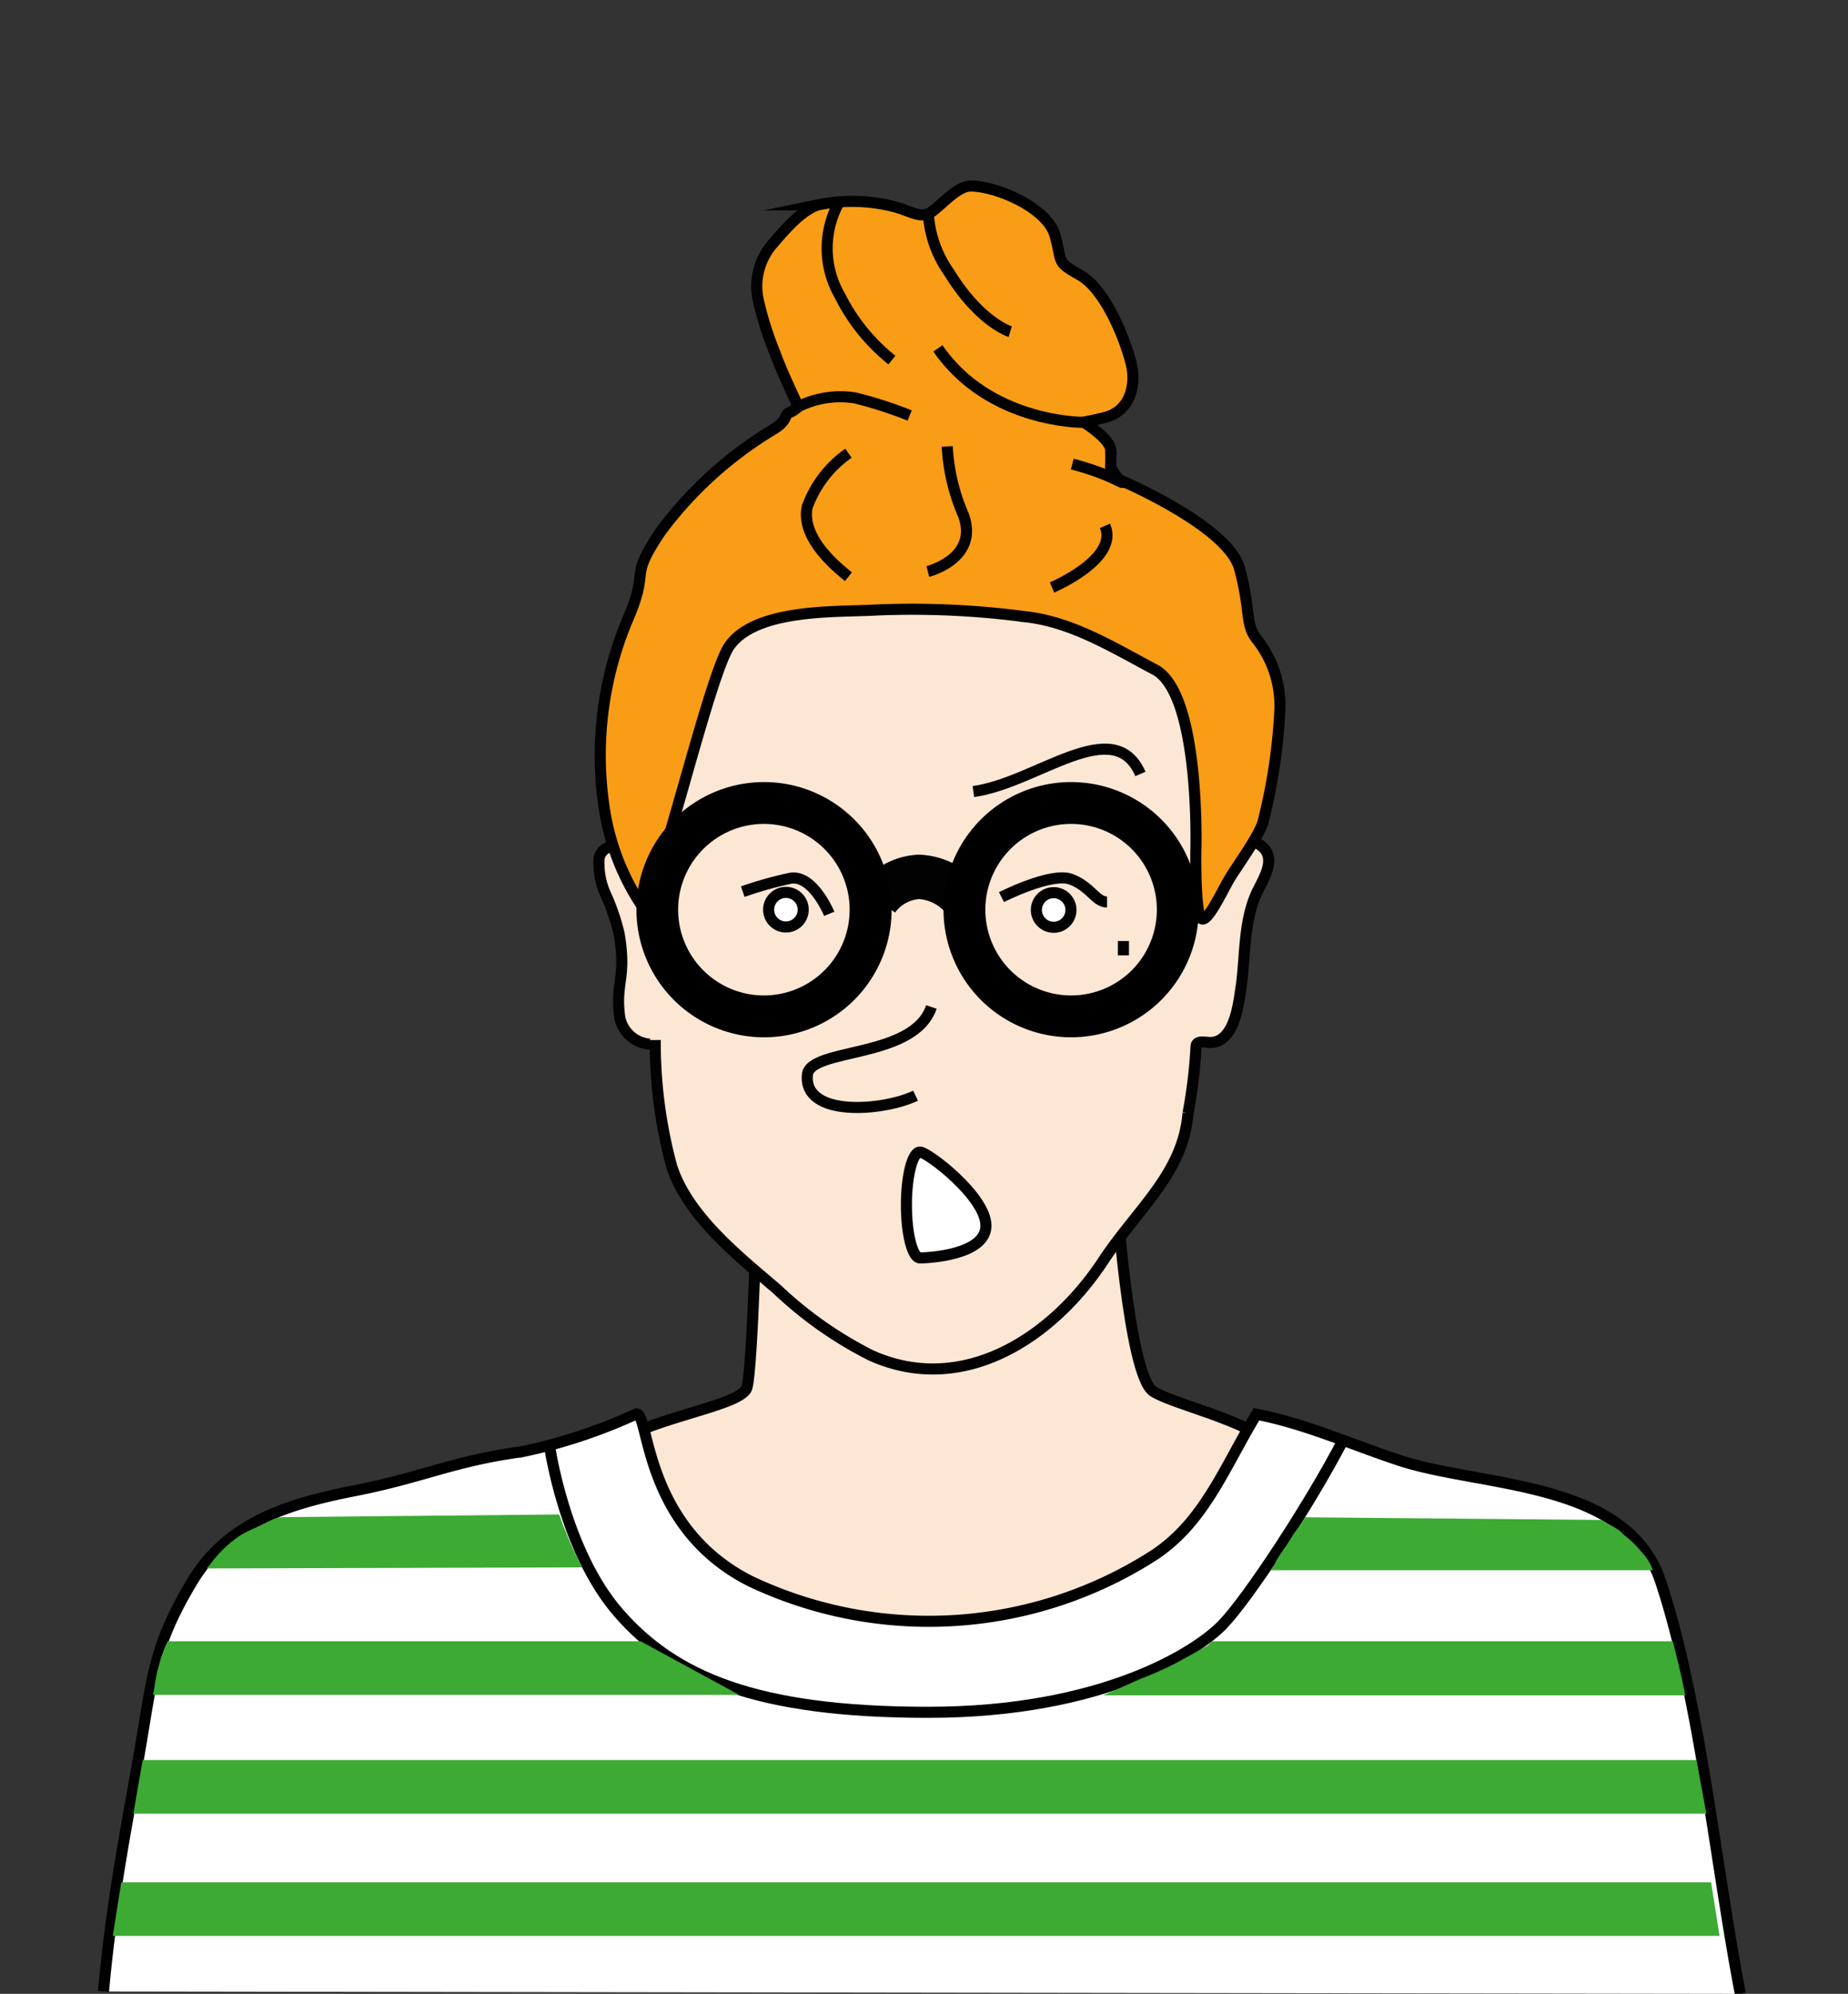 <svg xmlns="http://www.w3.org/2000/svg" viewBox="0 0 125 134.84"><rect x="0" y="0" width="125" height="134.84" fill="#333333" stroke="none"/><title>Artboard 21 copy</title><g id="person_13" data-name="person 13"><path id="neck-2" data-name="neck" d="M51.22,80.53s-.3,12-.7,13.32S43,96,41.4,97.94s1,5.4,2.18,6.73c5.79,6.48,20.53,7.23,28.29,5.56C76.13,109.31,85.7,104,86.52,99c.41-2.45-6.81-3.81-8.51-4.9s-2.53-13.86-2.53-13.86Z" fill="#fce7d4" stroke="#020202" stroke-miterlimit="10" stroke-width="0.75"/><path id="head-3" data-name="head" d="M62.52,36A27.37,27.37,0,0,0,52.37,37.5a9.94,9.94,0,0,0-5.48,3.92,12.74,12.74,0,0,0-1.29,3.72Q44,52.27,43,59.52c-.26-.81-.21-1.45-.48-2s-1.83-.49-2,.55A5.12,5.12,0,0,0,41,60.56a14.22,14.22,0,0,1,.88,2.6c.52,3.09-.3,3.29.05,5.7a2.26,2.26,0,0,0,1.24,1.55c.23.11,1.16.43,1.15-.07a32.21,32.21,0,0,0,1.11,8.53C46.51,82.25,50,85,52.56,87.19a26.61,26.61,0,0,0,6.35,4.47c6.23,2.8,12.29-1.2,15.7-6.38,2.34-3.54,5.41-5.9,5.75-10a34.22,34.22,0,0,0,.54-4.48c0-.45.56-.32.84-.3,1.67.11,2-2.33,2.18-3.55.33-2.12.16-4.36,1-6.38.42-1,1.57-2.49.35-3.4a2.1,2.1,0,0,0-2.45.05c-.89.63-.88,1.57-1.19,2.52a51.35,51.35,0,0,0-2-13.25A12,12,0,0,0,78,42.64a13.88,13.88,0,0,0-5.66-4.83,19.28,19.28,0,0,0-4.88-1.49A48.6,48.6,0,0,0,62.52,36Z" fill="#fce7d4" stroke="#020202" stroke-miterlimit="10" stroke-width="0.75"/><path id="nose-4" data-name="nose" d="M63,68.1c-1.19,3.53-8.24,2.74-8.39,4.6-.25,2.88,5.11,2.45,7.32,1.4" fill="none" stroke="#020202" stroke-miterlimit="10" stroke-width="0.75"/><g id="hair-6" data-name="hair"><path d="M80.89,57.5s.32-10.59-2.78-12.22c-2.75-1.45-5.59-3.23-8.75-3.57a58,58,0,0,0-10-.46c-2.69.16-8.14-.14-10,2.4-1.46,2-5.2,18.61-6,17.52a16.23,16.23,0,0,1-2.5-6.6A23.71,23.71,0,0,1,42.41,42c1.64-3.75,0-2.66,2.28-6.06a26.44,26.44,0,0,1,7.5-6.83c1.14-.65.84-1.06,1.17-1.19A2,2,0,0,0,54,27.5s-1.19-2.5-1.57-3.61a22.6,22.6,0,0,1-1.15-3.64,4.38,4.38,0,0,1,.85-3.6c.78-.91,2.06-2.47,3.23-2.8a11.41,11.41,0,0,1,5.32.18c.91.27,1.53.7,2.16.4s1.82-1.84,2.8-1.85c1.76,0,5.22,1.47,5.73,3.37s.05,1.72,1.71,2.67,3,4.21,3.44,6c.32,1.29,0,3.09-1.67,3.58-.57.16-1.55.35-1.55.35s1.71,1.06,1.82,1.82a11.64,11.64,0,0,1,0,1.2,3.86,3.86,0,0,0,.59.87s7.34,3.1,8.13,6,.35,3.75,1.17,4.79a7.24,7.24,0,0,1,1.55,5,38.17,38.17,0,0,1-1.09,7.2c-.16.92-1.79,3.12-2.31,4s-1.49,3-1.9,2.69S80.88,58,80.89,57.5Z" fill="#f99c16" stroke="#000" stroke-miterlimit="10" stroke-width="0.75"/><path d="M54,27.5a6.38,6.38,0,0,1,3.84-.59,28,28,0,0,1,3.69,1.19" fill="none" stroke="#020202" stroke-miterlimit="10" stroke-width="0.75"/><path d="M73.25,28.56s-6.33.06-9.81-5" fill="none" stroke="#020202" stroke-miterlimit="10" stroke-width="0.75"/><path d="M62.79,14.43a7.71,7.71,0,0,0,1.41,4c2.07,3.37,4.13,4,4.13,4" fill="none" stroke="#020202" stroke-miterlimit="10" stroke-width="0.75"/><path d="M56.7,13.78A6.41,6.41,0,0,0,56.81,20a13,13,0,0,0,3.52,4.35" fill="none" stroke="#020202" stroke-miterlimit="10" stroke-width="0.75"/><path d="M76,32.58c-.06.25-.51-.4-3.47-1.2" fill="none" stroke="#020202" stroke-miterlimit="10" stroke-width="0.75"/><path d="M57.39,39c-1.32-1.05-3.18-2.83-2.79-4.72a7.6,7.6,0,0,1,2.79-3.63" fill="none" stroke="#020202" stroke-miterlimit="10" stroke-width="0.75"/><path d="M71.16,39.73s4.56-1.93,3.58-4.17" fill="none" stroke="#020202" stroke-miterlimit="10" stroke-width="0.75"/><path d="M62.76,38.65s3.48-.87,2.41-3.81a13.36,13.36,0,0,1-1.1-4.65" fill="none" stroke="#020202" stroke-miterlimit="10" stroke-width="0.75"/></g><g id="eyes-7" data-name="eyes"><path d="M65.84,53.53c4.26-.57,9.49-5.33,11.3-1.19" fill="none" stroke="#020202" stroke-miterlimit="10" stroke-width="0.75"/><path d="M57.72,57c-2.76-.64-9.51-4.92-11.33-.76" fill="none" stroke="#020202" stroke-miterlimit="10" stroke-width="0.75"/><circle cx="71.27" cy="61.54" r="1.17" fill="#fff" stroke="#020202" stroke-miterlimit="10" stroke-width="0.75"/><circle cx="53.16" cy="61.52" r="1.17" fill="#fff" stroke="#020202" stroke-miterlimit="10" stroke-width="0.75"/><path d="M67.74,60.67s3.37-1.71,4.7-1.21S74.11,61,74.88,61" fill="none" stroke="#020202" stroke-miterlimit="10" stroke-width="0.75"/><path d="M56.09,61.8S54.94,59,53.35,59.42a26.19,26.19,0,0,0-3.11.88" fill="none" stroke="#020202" stroke-miterlimit="10" stroke-width="0.75"/></g><path id="shirt-3" data-name="shirt" d="M7,134.68c.61-6.8,1.82-12.41,2.59-17.08s1-6.62,3.42-10.66,6.62-5.27,11-6.13c4.64-.91,6.63-2,11.27-2.63A35.79,35.79,0,0,0,43,95.64c.94-.42.35,7.56,7.77,11.3a28.19,28.19,0,0,0,27.31-1.78c3.4-2.26,4.71-5.88,6.91-9.52,3.33.65,6.45,2.06,9.66,3.12,5.54,1.83,15.39,1.32,17.67,8.18,2.66,8,3.71,19.14,5.4,27.9" fill="#fff" stroke="#000" stroke-miterlimit="10" stroke-width="0.75"/><g id="shirt_seams" data-name="shirt seams"><path d="M37.17,97.77s1,7.13,4.71,11.35S51,115.8,62.79,115.8s18.14-4.09,19.91-5.93,6-8.32,8.15-12.48" fill="none" stroke="#000" stroke-miterlimit="10" stroke-width="0.75"/></g><line id="beauty_mark" data-name="beauty mark" x1="75.99" y1="63.64" x2="75.99" y2="64.61" fill="none" stroke="#020202" stroke-miterlimit="10" stroke-width="0.75"/><g id="glasses-2" data-name="glasses"><path d="M59.33,60.83a3.74,3.74,0,0,1,2.84-1.53,4.12,4.12,0,0,1,3,1.53" fill="none" stroke="#020202" stroke-miterlimit="10" stroke-width="3"/><path d="M51.68,52.89a8.63,8.63,0,1,0,8.63,8.63A8.63,8.63,0,0,0,51.68,52.89Zm0,14.43a5.8,5.8,0,1,1,5.79-5.8A5.8,5.8,0,0,1,51.68,67.32Z"/><path d="M72.46,52.89a8.63,8.63,0,1,0,8.62,8.63A8.63,8.63,0,0,0,72.46,52.89Zm0,14.43a5.8,5.8,0,1,1,5.79-5.8A5.8,5.8,0,0,1,72.49,67.32Z"/></g><path id="mouth-4" data-name="mouth" d="M66.69,82.89c0,2-3.95,2.18-4.46,2.18s-.92-1.61-.92-3.58.41-3.58.92-3.58S66.69,80.91,66.69,82.89Z" fill="#fff" stroke="#020202" stroke-miterlimit="10" stroke-width="0.75"/><g id="stripe"><polygon points="115.74 127.3 8.2 127.3 7.63 130.92 116.31 130.92 115.74 127.3" fill="#3caa33"/><polygon points="114.75 119.03 9.65 119.03 9.02 122.65 115.42 122.65 114.75 119.03" fill="#3caa33"/><path d="M43.34,111h-32a8.35,8.35,0,0,0-.61,1.71c-.2.62-.28,1.47-.38,1.91H50Z" fill="#3caa33"/><path d="M37.82,102.42l-18.58.18a2.27,2.27,0,0,0-.67.11c-.33.13-.68.34-1,.48s-.83.37-1.23.59a7.91,7.91,0,0,0-2.11,2s-.25.29-.24.29L39.36,106c-.26-.53-.15-.3-.34-.72a16.92,16.92,0,0,1-.76-1.73C38,103,38.05,103,37.82,102.42Z" fill="#3caa33"/><path d="M88.28,102.61l19.93.18s.07,0,.1,0l.17.11c.36.19.55.28.9.5s.4.38.63.53a7.1,7.1,0,0,1,1,1,3.53,3.53,0,0,1,.69,1,2.26,2.26,0,0,0,.11.26H85.94c.37-.43.2-.35.45-.75.65-1,.48-.68,1.09-1.67C87.76,103.37,88,103.14,88.28,102.61Z" fill="#3caa33"/><path d="M82.06,111h31.09s.38,1.51.41,1.65c.15.65.4,1.77.43,2H74.63l2.53-1.12a23.34,23.34,0,0,0,2.27-1l1.48-.81.81-.45C81.8,111.14,82,111,82.06,111Z" fill="#3caa33"/></g></g></svg>